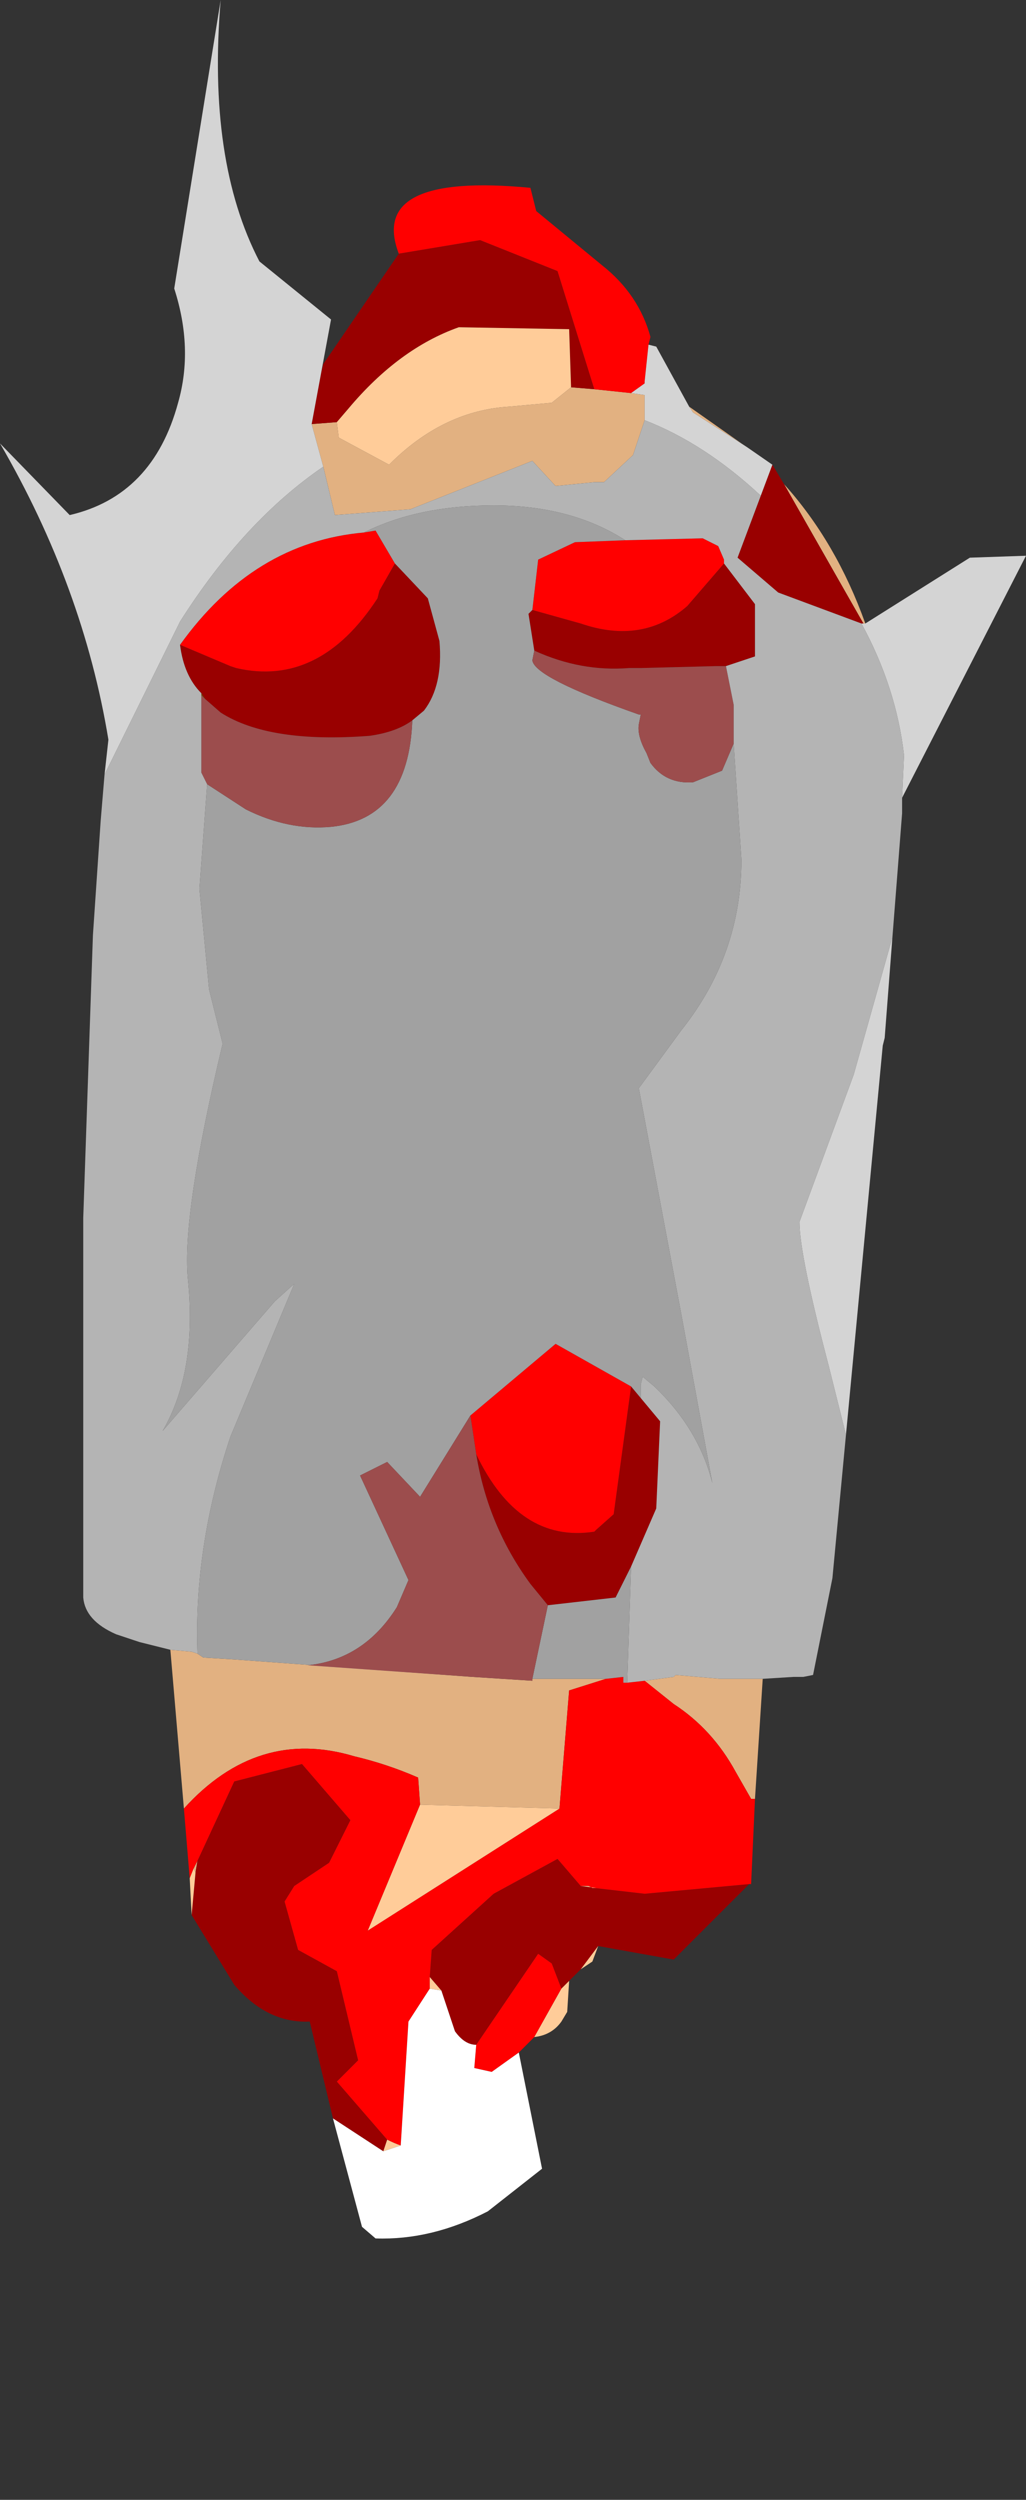<?xml version="1.0" encoding="UTF-8" standalone="no"?>
<svg xmlns:ffdec="https://www.free-decompiler.com/flash" xmlns:xlink="http://www.w3.org/1999/xlink" ffdec:objectType="frame" height="64.55px" width="26.5px" xmlns="http://www.w3.org/2000/svg">
  <rect width="100%" height="100%" fill="#333333" stroke="none"/>
  <g transform="matrix(1.0, 0.0, 0.0, 1.0, 12.4, 37.05)">
    <use ffdec:characterId="1545" height="57.8" transform="matrix(1.0, 0.0, 0.0, 1.0, -12.4, -37.05)" width="26.5" xlink:href="#shape0"/>
  </g>
  <defs>
    <g id="shape0" transform="matrix(1.0, 0.0, 0.0, 1.0, 12.4, 37.05)">
      <path d="M5.4 -26.55 L6.75 -25.6 6.9 -25.5 5.5 -26.4 5.4 -26.55 M7.85 -24.55 Q9.2 -23.05 9.95 -20.95 L9.9 -20.95 7.85 -24.55 M7.3 6.3 L7.1 9.4 7.0 9.4 6.6 8.7 Q6.0 7.6 5.0 6.95 L4.25 6.35 5.0 6.25 5.05 6.2 6.2 6.3 7.3 6.3 M-7.65 9.65 L-8.0 5.55 -7.45 5.6 -7.3 5.65 -7.15 5.75 -6.35 5.8 -0.2 6.25 1.35 6.35 1.35 6.3 1.6 6.3 3.25 6.3 2.3 6.6 2.05 9.65 -1.55 9.55 -1.6 8.85 Q-2.4 8.5 -3.25 8.3 -5.75 7.55 -7.65 9.65 M2.95 -27.0 L3.9 -26.9 4.25 -26.85 4.25 -26.2 3.95 -25.3 3.2 -24.6 2.95 -24.6 1.95 -24.5 1.35 -25.15 -1.8 -23.9 -3.75 -23.75 -4.05 -25.0 -4.35 -26.1 -3.7 -26.15 -3.65 -25.75 -2.35 -25.05 -2.25 -25.15 Q-0.9 -26.45 0.75 -26.55 L1.85 -26.65 2.35 -27.05 2.95 -27.0 M-7.3 11.0 L-7.35 11.3 -7.4 11.2 -7.3 11.0" fill="#e2b181" fill-rule="evenodd" stroke="none"/>
      <path d="M7.55 -25.05 L7.85 -24.55 9.9 -20.95 9.85 -20.95 7.7 -21.75 6.65 -22.65 7.25 -24.25 7.55 -25.05 M6.95 11.6 L5.0 13.55 3.05 13.2 2.6 13.8 2.3 14.1 2.1 14.3 1.85 13.65 1.5 13.4 -0.1 15.75 Q-0.4 15.75 -0.65 15.4 L-1.0 14.35 -1.3 14.0 -1.25 13.3 0.35 11.85 2.0 10.95 2.6 11.65 3.0 11.7 2.95 11.7 4.25 11.85 6.95 11.6 M-3.8 17.65 L-4.4 15.15 Q-5.5 15.2 -6.35 14.2 L-7.45 12.4 -7.35 11.3 -7.3 11.0 -6.35 8.95 -4.6 8.5 -3.35 9.95 -3.9 11.05 -4.8 11.65 -5.05 12.05 -4.7 13.3 -3.7 13.85 -3.15 16.15 -3.7 16.7 -2.4 18.2 -2.5 18.5 -3.8 17.65 M-4.1 -27.45 L-4.05 -27.65 -2.1 -30.5 0.0 -30.85 2.0 -30.05 2.95 -27.0 2.35 -27.05 2.3 -28.55 -0.55 -28.6 Q-2.1 -28.05 -3.4 -26.5 L-3.7 -26.15 -4.35 -26.1 -4.1 -27.45 M1.35 -21.3 L2.6 -20.95 Q4.2 -20.4 5.35 -21.4 L6.3 -22.5 7.1 -21.45 7.1 -20.1 6.35 -19.85 6.1 -19.85 4.15 -19.8 3.85 -19.8 Q2.6 -19.7 1.4 -20.25 L1.25 -21.2 1.35 -21.3 M4.15 -0.95 L4.65 -0.35 4.55 1.9 3.9 3.4 3.5 4.2 1.75 4.4 1.3 3.85 Q0.2 2.35 -0.1 0.5 1.0 2.8 2.95 2.5 L3.0 2.45 3.45 2.05 3.9 -1.25 4.15 -0.95 M-2.2 -22.5 L-1.35 -21.6 -1.05 -20.5 Q-0.95 -19.35 -1.45 -18.7 L-1.75 -18.45 Q-2.15 -18.15 -2.85 -18.05 -5.45 -17.85 -6.7 -18.65 L-7.1 -19.0 -7.2 -19.15 Q-7.65 -19.6 -7.75 -20.4 L-6.45 -19.85 -6.3 -19.8 Q-4.15 -19.3 -2.65 -21.6 L-2.6 -21.8 -2.2 -22.5" fill="#990000" fill-rule="evenodd" stroke="none"/>
      <path d="M-2.1 -30.5 Q-2.9 -32.6 1.3 -32.2 L1.45 -31.6 3.15 -30.2 Q4.1 -29.45 4.4 -28.35 L4.35 -28.15 4.25 -27.2 4.25 -27.15 3.9 -26.9 2.95 -27.0 2.0 -30.05 0.0 -30.85 -2.1 -30.5 M7.1 9.4 L7.0 11.6 6.95 11.6 4.25 11.85 2.95 11.7 2.9 11.7 2.8 11.65 2.6 11.65 2.0 10.95 0.35 11.85 -1.25 13.3 -1.3 14.0 -1.3 14.3 -1.85 15.15 -2.05 18.35 Q-2.2 18.3 -2.4 18.2 L-3.7 16.7 -3.15 16.15 -3.7 13.85 -4.7 13.3 -5.05 12.05 -4.8 11.65 -3.9 11.05 -3.35 9.95 -4.6 8.5 -6.35 8.95 -7.3 11.0 -7.4 11.2 -7.5 11.45 -7.65 9.65 Q-5.75 7.55 -3.25 8.3 -2.4 8.5 -1.6 8.85 L-1.55 9.55 -2.9 12.8 2.05 9.65 2.3 6.6 3.25 6.3 3.7 6.25 3.7 6.4 3.8 6.4 4.25 6.35 5.0 6.95 Q6.0 7.6 6.6 8.7 L7.0 9.4 7.1 9.4 M1.4 15.55 L1.0 15.95 0.3 16.45 -0.15 16.35 -0.1 15.75 1.5 13.4 1.85 13.65 2.1 14.3 1.4 15.55 M3.75 -23.1 L5.75 -23.15 6.15 -22.95 6.3 -22.6 6.3 -22.5 5.35 -21.4 Q4.2 -20.4 2.6 -20.95 L1.35 -21.3 1.5 -22.6 2.45 -23.05 3.75 -23.1 M-3.0 -23.3 L-2.7 -23.35 -2.2 -22.5 -2.6 -21.8 -2.65 -21.6 Q-4.15 -19.3 -6.3 -19.8 L-6.45 -19.85 -7.75 -20.4 Q-5.85 -23.05 -3.0 -23.3 M-0.25 -0.5 L1.95 -2.35 3.9 -1.25 3.45 2.05 3.0 2.45 2.95 2.5 Q1.0 2.8 -0.1 0.5 L-0.25 -0.5" fill="#ff0000" fill-rule="evenodd" stroke="none"/>
      <path d="M3.05 13.2 L2.9 13.6 2.6 13.8 3.05 13.2 M2.3 14.1 L2.25 14.9 2.1 15.15 Q1.85 15.5 1.4 15.55 L2.1 14.3 2.3 14.1 M-7.45 12.4 L-7.5 11.45 -7.4 11.2 -7.35 11.3 -7.45 12.4 M2.35 -27.05 L1.85 -26.65 0.75 -26.55 Q-0.9 -26.45 -2.25 -25.15 L-2.35 -25.05 -3.65 -25.75 -3.7 -26.15 -3.4 -26.5 Q-2.1 -28.05 -0.55 -28.6 L2.3 -28.55 2.35 -27.05 M-1.0 14.35 L-1.3 14.3 -1.3 14.0 -1.0 14.35 M-2.05 18.35 L-2.5 18.5 -2.4 18.2 Q-2.2 18.3 -2.05 18.35 M2.6 11.65 L2.8 11.65 2.9 11.7 2.95 11.7 3.0 11.7 2.6 11.65 M2.05 9.65 L-2.9 12.8 -1.55 9.55 2.05 9.65" fill="#ffcc99" fill-rule="evenodd" stroke="none"/>
      <path d="M1.0 15.95 L1.6 18.95 0.2 20.05 Q-1.25 20.8 -2.7 20.75 L-3.05 20.45 -3.8 17.65 -2.5 18.5 -2.05 18.35 -1.85 15.15 -1.3 14.3 -1.0 14.35 -0.65 15.4 Q-0.4 15.75 -0.1 15.75 L-0.15 16.35 0.3 16.45 1.0 15.95" fill="#ffffff" fill-rule="evenodd" stroke="none"/>
      <path d="M-7.2 -19.15 L-7.1 -19.0 -7.2 -19.1 -7.2 -19.15" fill="#764701" fill-rule="evenodd" stroke="none"/>
      <path d="M3.75 -23.1 L2.45 -23.05 1.5 -22.6 1.35 -21.3 1.25 -21.2 1.4 -20.25 1.35 -20.0 Q1.4 -19.55 4.1 -18.6 L4.15 -18.6 4.1 -18.35 Q4.05 -18.05 4.3 -17.6 L4.4 -17.35 Q4.8 -16.8 5.5 -16.85 L6.25 -17.15 6.55 -17.85 6.75 -14.85 Q6.75 -12.4 5.2 -10.45 L4.1 -8.95 5.2 -3.1 6.0 1.25 Q5.65 -0.15 4.5 -1.25 L4.2 -1.5 4.15 -1.3 4.15 -0.95 3.9 -1.25 1.95 -2.35 -0.25 -0.5 -1.55 1.6 -2.4 0.7 -3.1 1.05 -1.85 3.75 -2.15 4.45 Q-3.0 5.8 -4.45 5.95 L-0.2 6.25 -6.35 5.8 -7.15 5.75 -7.3 5.65 Q-7.4 2.9 -6.45 0.05 L-4.8 -3.9 -5.3 -3.45 -8.2 -0.1 Q-7.3 -1.65 -7.55 -4.05 -7.7 -5.7 -6.65 -10.1 L-7.0 -11.5 -7.25 -14.1 -7.05 -16.8 -6.05 -16.15 Q-4.95 -15.6 -3.85 -15.7 -1.85 -15.9 -1.75 -18.45 L-1.45 -18.7 Q-0.95 -19.35 -1.05 -20.5 L-1.35 -21.6 -2.2 -22.5 -2.7 -23.35 -3.0 -23.3 Q-1.6 -24.0 0.35 -24.0 2.35 -24.0 3.75 -23.1 M3.9 3.4 L3.8 6.4 3.7 6.4 3.7 6.25 3.25 6.3 1.6 6.3 1.35 6.3 1.75 4.4 3.5 4.2 3.9 3.4" fill="#a1a1a1" fill-rule="evenodd" stroke="none"/>
      <path d="M6.35 -19.85 L6.55 -18.85 6.55 -17.85 6.25 -17.15 5.5 -16.85 Q4.8 -16.8 4.4 -17.35 L4.3 -17.6 Q4.05 -18.05 4.1 -18.35 L4.15 -18.6 4.1 -18.6 Q1.4 -19.55 1.35 -20.0 L1.4 -20.25 Q2.6 -19.7 3.85 -19.8 L4.15 -19.8 6.1 -19.85 6.35 -19.85 M-1.75 -18.45 Q-1.85 -15.9 -3.85 -15.7 -4.95 -15.6 -6.05 -16.15 L-7.05 -16.8 -7.2 -17.1 -7.2 -18.9 -7.2 -19.1 -7.1 -19.0 -6.7 -18.65 Q-5.45 -17.85 -2.85 -18.05 -2.15 -18.15 -1.75 -18.45 M-0.2 6.25 L-4.45 5.95 Q-3.0 5.8 -2.15 4.45 L-1.85 3.75 -3.1 1.05 -2.4 0.7 -1.55 1.6 -0.25 -0.5 -0.1 0.5 Q0.2 2.35 1.3 3.85 L1.75 4.4 1.35 6.3 1.35 6.35 -0.2 6.25" fill="#9c4d4d" fill-rule="evenodd" stroke="none"/>
      <path d="M10.9 -16.45 L10.9 -16.05 10.65 -12.85 9.65 -9.3 8.25 -5.5 Q8.25 -4.65 9.0 -1.8 L9.45 0.0 9.1 3.7 8.6 6.2 8.35 6.25 8.1 6.25 7.3 6.3 6.2 6.3 5.05 6.2 5.0 6.25 4.25 6.35 3.8 6.4 3.9 3.4 4.55 1.9 4.65 -0.35 4.15 -0.95 4.15 -1.3 4.2 -1.5 4.5 -1.25 Q5.65 -0.15 6.0 1.25 L5.2 -3.1 4.1 -8.95 5.2 -10.45 Q6.75 -12.4 6.75 -14.85 L6.55 -17.85 6.55 -18.85 6.35 -19.85 7.1 -20.1 7.1 -21.45 6.3 -22.5 6.3 -22.6 6.15 -22.95 5.75 -23.15 3.75 -23.1 Q2.35 -24.0 0.35 -24.0 -1.6 -24.0 -3.0 -23.3 -5.85 -23.05 -7.75 -20.4 -7.65 -19.6 -7.2 -19.15 L-7.2 -19.1 -7.2 -18.9 -7.2 -17.1 -7.05 -16.8 -7.25 -14.1 -7.0 -11.5 -6.65 -10.1 Q-7.7 -5.7 -7.55 -4.05 -7.3 -1.65 -8.2 -0.1 L-5.3 -3.45 -4.8 -3.9 -6.45 0.05 Q-7.4 2.9 -7.3 5.65 L-7.45 5.6 -8.0 5.55 -8.8 5.35 -9.4 5.15 Q-10.2 4.8 -10.25 4.2 L-10.25 1.35 -10.25 -5.6 -10.0 -12.9 -9.8 -15.85 -9.7 -17.05 -7.75 -21.0 Q-6.1 -23.6 -4.05 -25.0 L-3.75 -23.75 -1.8 -23.9 1.35 -25.15 1.95 -24.5 2.95 -24.6 3.2 -24.6 3.95 -25.3 4.25 -26.2 Q5.8 -25.6 7.25 -24.25 L6.65 -22.65 7.7 -21.75 9.85 -20.95 Q10.75 -19.3 10.95 -17.55 L10.9 -16.45" fill="#b4b4b4" fill-rule="evenodd" stroke="none"/>
      <path d="M4.35 -28.15 L4.55 -28.1 5.4 -26.55 5.5 -26.4 6.9 -25.5 7.55 -25.05 7.25 -24.25 Q5.8 -25.6 4.25 -26.2 L4.25 -26.85 3.9 -26.9 4.25 -27.15 4.25 -27.2 4.35 -28.15 M9.95 -20.95 L12.65 -22.65 14.1 -22.7 10.9 -16.45 10.95 -17.55 Q10.75 -19.3 9.85 -20.95 L9.9 -20.95 9.95 -20.95 M10.65 -12.85 L10.45 -10.25 10.4 -10.05 9.45 0.0 9.0 -1.8 Q8.25 -4.65 8.25 -5.5 L9.65 -9.3 10.65 -12.85 M-9.7 -17.05 L-9.6 -17.95 Q-10.25 -21.9 -12.4 -25.6 L-10.6 -23.75 Q-8.45 -24.25 -7.8 -26.65 -7.4 -28.05 -7.9 -29.6 L-6.7 -37.05 Q-7.05 -32.9 -5.7 -30.3 L-3.85 -28.8 -4.1 -27.45 -4.35 -26.1 -4.05 -25.0 Q-6.1 -23.6 -7.75 -21.0 L-9.7 -17.05" fill="#d4d4d4" fill-rule="evenodd" stroke="none"/>
    </g>
  </defs>
</svg>

